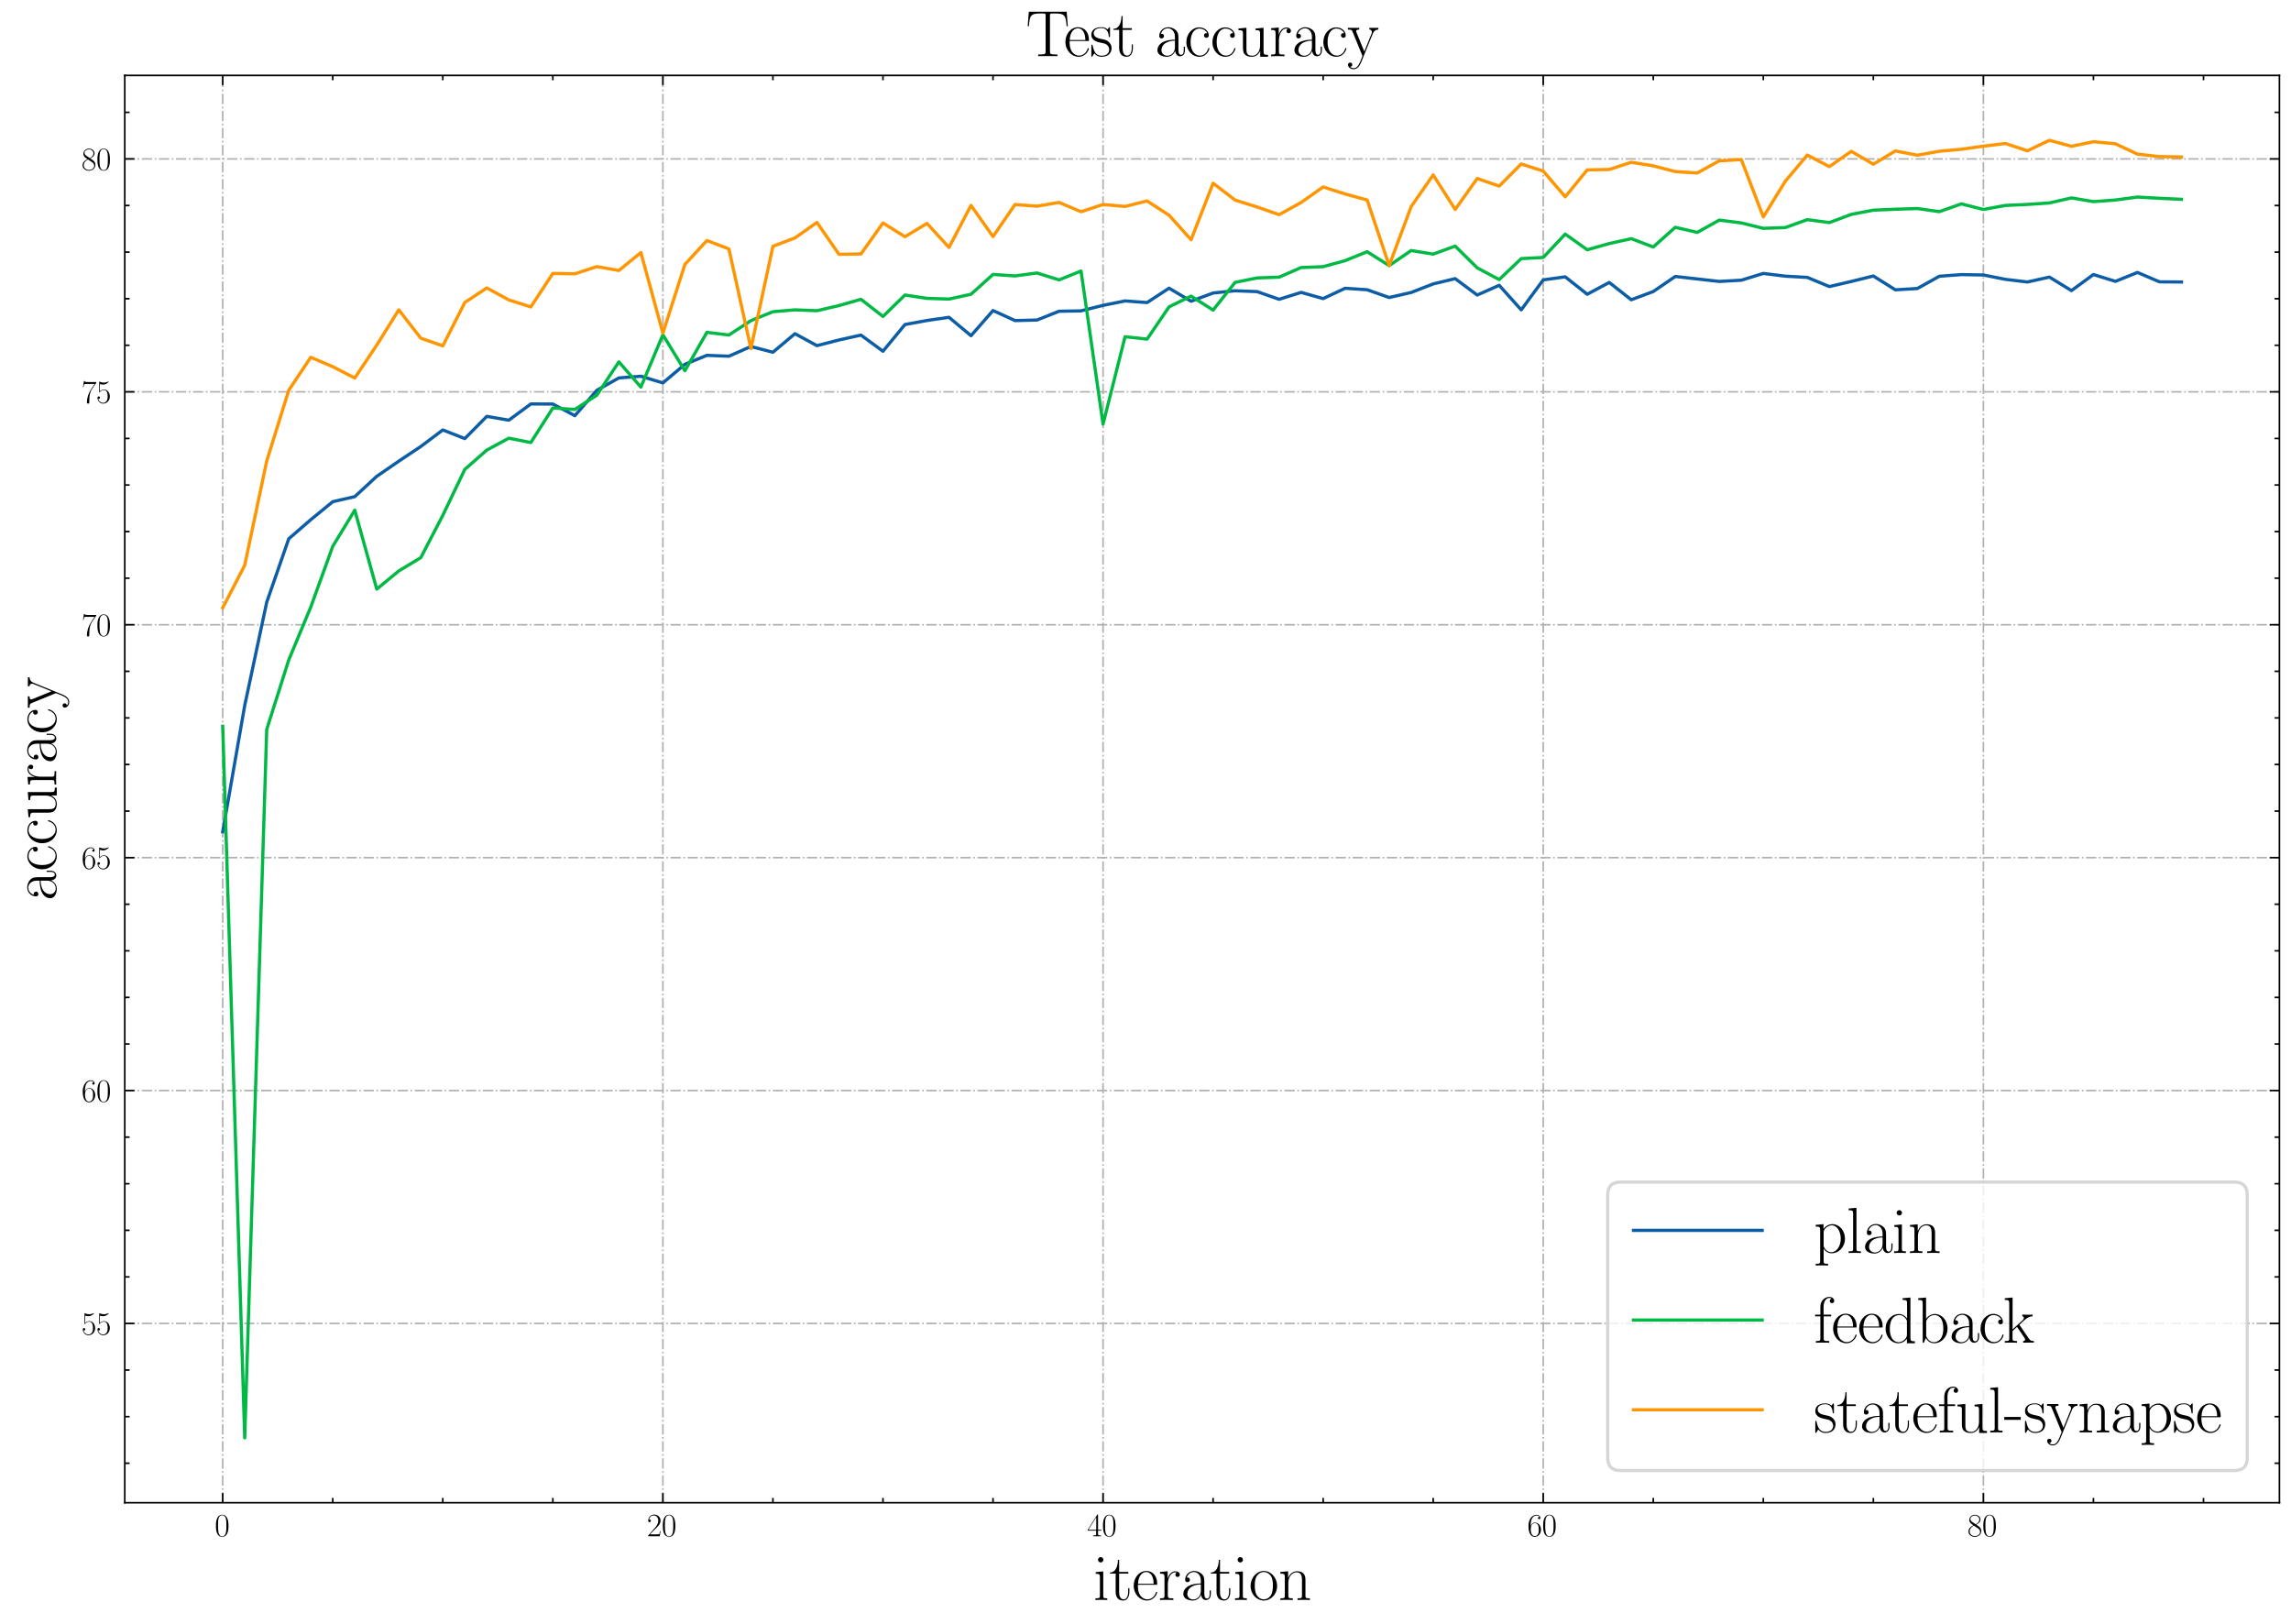 <?xml version="1.0" encoding="utf-8" standalone="no"?>
<!DOCTYPE svg PUBLIC "-//W3C//DTD SVG 1.1//EN"
  "http://www.w3.org/Graphics/SVG/1.1/DTD/svg11.dtd">
<svg height="504.625pt" version="1.1" viewBox="0 0 711.975 504.625" width="711.975pt" xmlns="http://www.w3.org/2000/svg" xmlns:xlink="http://www.w3.org/1999/xlink">
 <defs>
  <style type="text/css">*{stroke-linecap:butt;stroke-linejoin:round;}</style>
 </defs>
 <g id="figure_1">
  <g id="patch_1">
   <path d="M 0 504.625 
L 711.975 504.625 
L 711.975 0 
L 0 0 
z
" style="fill:#ffffff;"/>
  </g>
  <g id="axes_1">
   <g id="patch_2">
    <path d="M 38.775 466.957 
L 708.375 466.957 
L 708.375 23.437 
L 38.775 23.437 
z
" style="fill:#ffffff;"/>
   </g>
   <g id="matplotlib.axis_1">
    <g id="xtick_1">
     <g id="line2d_1">
      <path clip-path="url(#p009b2f5d5f)" d="M 69.212 466.957 
L 69.212 23.437 
" style="fill:none;stroke:#b0b0b0;stroke-dasharray:3.2,0.8,0.5,0.8;stroke-dashoffset:0;stroke-width:0.5;"/>
     </g>
     <g id="line2d_2">
      <defs>
       <path d="M 0 0 
L 0 -3 
" id="m9ee9c8e99d" style="stroke:#000000;stroke-width:0.5;"/>
      </defs>
      <g>
       <use style="stroke:#000000;stroke-width:0.5;" x="69.212" xlink:href="#m9ee9c8e99d" y="466.957"/>
      </g>
     </g>
     <g id="line2d_3">
      <defs>
       <path d="M 0 0 
L 0 3 
" id="m7d33743131" style="stroke:#000000;stroke-width:0.5;"/>
      </defs>
      <g>
       <use style="stroke:#000000;stroke-width:0.5;" x="69.212" xlink:href="#m7d33743131" y="23.437"/>
      </g>
     </g>
     <g id="text_1">
      <!-- $\mathdefault{0}$ -->
      <g transform="translate(66.721 477.375)scale(0.1 -0.1)">
       <defs>
        <path d="M 2688 2025 
C 2688 2416 2682 3080 2413 3591 
C 2176 4039 1798 4198 1466 4198 
C 1158 4198 768 4058 525 3597 
C 269 3118 243 2524 243 2025 
C 243 1661 250 1106 448 619 
C 723 -39 1216 -128 1466 -128 
C 1760 -128 2208 -7 2470 600 
C 2662 1042 2688 1559 2688 2025 
z
M 1466 -26 
C 1056 -26 813 325 723 812 
C 653 1188 653 1738 653 2096 
C 653 2588 653 2997 736 3387 
C 858 3929 1216 4096 1466 4096 
C 1728 4096 2067 3923 2189 3400 
C 2272 3036 2278 2607 2278 2096 
C 2278 1680 2278 1169 2202 792 
C 2067 95 1690 -26 1466 -26 
z
" id="CMR17-30" transform="scale(0.016)"/>
       </defs>
       <use transform="scale(0.996)" xlink:href="#CMR17-30"/>
      </g>
     </g>
    </g>
    <g id="xtick_2">
     <g id="line2d_4">
      <path clip-path="url(#p009b2f5d5f)" d="M 206.004 466.957 
L 206.004 23.437 
" style="fill:none;stroke:#b0b0b0;stroke-dasharray:3.2,0.8,0.5,0.8;stroke-dashoffset:0;stroke-width:0.5;"/>
     </g>
     <g id="line2d_5">
      <g>
       <use style="stroke:#000000;stroke-width:0.5;" x="206.004" xlink:href="#m9ee9c8e99d" y="466.957"/>
      </g>
     </g>
     <g id="line2d_6">
      <g>
       <use style="stroke:#000000;stroke-width:0.5;" x="206.004" xlink:href="#m7d33743131" y="23.437"/>
      </g>
     </g>
     <g id="text_2">
      <!-- $\mathdefault{20}$ -->
      <g transform="translate(201.023 477.375)scale(0.1 -0.1)">
       <defs>
        <path d="M 2669 989 
L 2554 989 
C 2490 536 2438 459 2413 420 
C 2381 369 1920 369 1830 369 
L 602 369 
C 832 619 1280 1072 1824 1597 
C 2214 1967 2669 2402 2669 3035 
C 2669 3790 2067 4224 1395 4224 
C 691 4224 262 3604 262 3030 
C 262 2780 448 2748 525 2748 
C 589 2748 781 2787 781 3010 
C 781 3207 614 3264 525 3264 
C 486 3264 448 3258 422 3245 
C 544 3790 915 4058 1306 4058 
C 1862 4058 2227 3617 2227 3035 
C 2227 2479 1901 2000 1536 1584 
L 262 146 
L 262 0 
L 2515 0 
L 2669 989 
z
" id="CMR17-32" transform="scale(0.016)"/>
       </defs>
       <use transform="scale(0.996)" xlink:href="#CMR17-32"/>
       <use transform="translate(45.69 0)scale(0.996)" xlink:href="#CMR17-30"/>
      </g>
     </g>
    </g>
    <g id="xtick_3">
     <g id="line2d_7">
      <path clip-path="url(#p009b2f5d5f)" d="M 342.797 466.957 
L 342.797 23.437 
" style="fill:none;stroke:#b0b0b0;stroke-dasharray:3.2,0.8,0.5,0.8;stroke-dashoffset:0;stroke-width:0.5;"/>
     </g>
     <g id="line2d_8">
      <g>
       <use style="stroke:#000000;stroke-width:0.5;" x="342.797" xlink:href="#m9ee9c8e99d" y="466.957"/>
      </g>
     </g>
     <g id="line2d_9">
      <g>
       <use style="stroke:#000000;stroke-width:0.5;" x="342.797" xlink:href="#m7d33743131" y="23.437"/>
      </g>
     </g>
     <g id="text_3">
      <!-- $\mathdefault{40}$ -->
      <g transform="translate(337.816 477.375)scale(0.1 -0.1)">
       <defs>
        <path d="M 2150 4122 
C 2150 4256 2144 4256 2029 4256 
L 128 1254 
L 128 1088 
L 1779 1088 
L 1779 457 
C 1779 224 1766 160 1318 160 
L 1197 160 
L 1197 0 
C 1402 0 1747 0 1965 0 
C 2182 0 2528 0 2733 0 
L 2733 160 
L 2611 160 
C 2163 160 2150 224 2150 457 
L 2150 1088 
L 2803 1088 
L 2803 1254 
L 2150 1254 
L 2150 4122 
z
M 1798 3703 
L 1798 1254 
L 256 1254 
L 1798 3703 
z
" id="CMR17-34" transform="scale(0.016)"/>
       </defs>
       <use transform="scale(0.996)" xlink:href="#CMR17-34"/>
       <use transform="translate(45.69 0)scale(0.996)" xlink:href="#CMR17-30"/>
      </g>
     </g>
    </g>
    <g id="xtick_4">
     <g id="line2d_10">
      <path clip-path="url(#p009b2f5d5f)" d="M 479.59 466.957 
L 479.59 23.437 
" style="fill:none;stroke:#b0b0b0;stroke-dasharray:3.2,0.8,0.5,0.8;stroke-dashoffset:0;stroke-width:0.5;"/>
     </g>
     <g id="line2d_11">
      <g>
       <use style="stroke:#000000;stroke-width:0.5;" x="479.59" xlink:href="#m9ee9c8e99d" y="466.957"/>
      </g>
     </g>
     <g id="line2d_12">
      <g>
       <use style="stroke:#000000;stroke-width:0.5;" x="479.59" xlink:href="#m7d33743131" y="23.437"/>
      </g>
     </g>
     <g id="text_4">
      <!-- $\mathdefault{60}$ -->
      <g transform="translate(474.608 477.375)scale(0.1 -0.1)">
       <defs>
        <path d="M 678 2176 
C 678 3690 1395 4032 1811 4032 
C 1946 4032 2272 4009 2400 3776 
C 2298 3776 2106 3776 2106 3553 
C 2106 3381 2246 3323 2336 3323 
C 2394 3323 2566 3348 2566 3560 
C 2566 3954 2246 4179 1805 4179 
C 1043 4179 243 3390 243 1984 
C 243 253 966 -128 1478 -128 
C 2099 -128 2688 427 2688 1283 
C 2688 2081 2170 2662 1517 2662 
C 1126 2662 838 2407 678 1960 
L 678 2176 
z
M 1478 25 
C 691 25 691 1200 691 1436 
C 691 1896 909 2560 1504 2560 
C 1613 2560 1926 2560 2138 2120 
C 2253 1870 2253 1609 2253 1289 
C 2253 944 2253 690 2118 434 
C 1978 171 1773 25 1478 25 
z
" id="CMR17-36" transform="scale(0.016)"/>
       </defs>
       <use transform="scale(0.996)" xlink:href="#CMR17-36"/>
       <use transform="translate(45.69 0)scale(0.996)" xlink:href="#CMR17-30"/>
      </g>
     </g>
    </g>
    <g id="xtick_5">
     <g id="line2d_13">
      <path clip-path="url(#p009b2f5d5f)" d="M 616.382 466.957 
L 616.382 23.437 
" style="fill:none;stroke:#b0b0b0;stroke-dasharray:3.2,0.8,0.5,0.8;stroke-dashoffset:0;stroke-width:0.5;"/>
     </g>
     <g id="line2d_14">
      <g>
       <use style="stroke:#000000;stroke-width:0.5;" x="616.382" xlink:href="#m9ee9c8e99d" y="466.957"/>
      </g>
     </g>
     <g id="line2d_15">
      <g>
       <use style="stroke:#000000;stroke-width:0.5;" x="616.382" xlink:href="#m7d33743131" y="23.437"/>
      </g>
     </g>
     <g id="text_5">
      <!-- $\mathdefault{80}$ -->
      <g transform="translate(611.401 477.375)scale(0.1 -0.1)">
       <defs>
        <path d="M 1741 2264 
C 2144 2467 2554 2773 2554 3263 
C 2554 3841 1990 4179 1472 4179 
C 890 4179 378 3759 378 3180 
C 378 3021 416 2747 666 2505 
C 730 2442 998 2251 1171 2130 
C 883 1983 211 1634 211 934 
C 211 279 838 -128 1459 -128 
C 2144 -128 2720 362 2720 1010 
C 2720 1590 2330 1857 2074 2029 
L 1741 2264 
z
M 902 2822 
C 851 2854 595 3051 595 3351 
C 595 3739 998 4032 1459 4032 
C 1965 4032 2336 3676 2336 3262 
C 2336 2669 1670 2331 1638 2331 
C 1632 2331 1626 2331 1574 2370 
L 902 2822 
z
M 2080 1519 
C 2176 1449 2483 1240 2483 851 
C 2483 381 2010 25 1472 25 
C 890 25 448 438 448 940 
C 448 1443 838 1862 1280 2060 
L 2080 1519 
z
" id="CMR17-38" transform="scale(0.016)"/>
       </defs>
       <use transform="scale(0.996)" xlink:href="#CMR17-38"/>
       <use transform="translate(45.69 0)scale(0.996)" xlink:href="#CMR17-30"/>
      </g>
     </g>
    </g>
    <g id="xtick_6">
     <g id="line2d_16">
      <defs>
       <path d="M 0 0 
L 0 -1.5 
" id="m3e2b556d0f" style="stroke:#000000;stroke-width:0.5;"/>
      </defs>
      <g>
       <use style="stroke:#000000;stroke-width:0.5;" x="103.41" xlink:href="#m3e2b556d0f" y="466.957"/>
      </g>
     </g>
     <g id="line2d_17">
      <defs>
       <path d="M 0 0 
L 0 1.5 
" id="mc4d845a203" style="stroke:#000000;stroke-width:0.5;"/>
      </defs>
      <g>
       <use style="stroke:#000000;stroke-width:0.5;" x="103.41" xlink:href="#mc4d845a203" y="23.437"/>
      </g>
     </g>
    </g>
    <g id="xtick_7">
     <g id="line2d_18">
      <g>
       <use style="stroke:#000000;stroke-width:0.5;" x="137.608" xlink:href="#m3e2b556d0f" y="466.957"/>
      </g>
     </g>
     <g id="line2d_19">
      <g>
       <use style="stroke:#000000;stroke-width:0.5;" x="137.608" xlink:href="#mc4d845a203" y="23.437"/>
      </g>
     </g>
    </g>
    <g id="xtick_8">
     <g id="line2d_20">
      <g>
       <use style="stroke:#000000;stroke-width:0.5;" x="171.806" xlink:href="#m3e2b556d0f" y="466.957"/>
      </g>
     </g>
     <g id="line2d_21">
      <g>
       <use style="stroke:#000000;stroke-width:0.5;" x="171.806" xlink:href="#mc4d845a203" y="23.437"/>
      </g>
     </g>
    </g>
    <g id="xtick_9">
     <g id="line2d_22">
      <g>
       <use style="stroke:#000000;stroke-width:0.5;" x="240.202" xlink:href="#m3e2b556d0f" y="466.957"/>
      </g>
     </g>
     <g id="line2d_23">
      <g>
       <use style="stroke:#000000;stroke-width:0.5;" x="240.202" xlink:href="#mc4d845a203" y="23.437"/>
      </g>
     </g>
    </g>
    <g id="xtick_10">
     <g id="line2d_24">
      <g>
       <use style="stroke:#000000;stroke-width:0.5;" x="274.401" xlink:href="#m3e2b556d0f" y="466.957"/>
      </g>
     </g>
     <g id="line2d_25">
      <g>
       <use style="stroke:#000000;stroke-width:0.5;" x="274.401" xlink:href="#mc4d845a203" y="23.437"/>
      </g>
     </g>
    </g>
    <g id="xtick_11">
     <g id="line2d_26">
      <g>
       <use style="stroke:#000000;stroke-width:0.5;" x="308.599" xlink:href="#m3e2b556d0f" y="466.957"/>
      </g>
     </g>
     <g id="line2d_27">
      <g>
       <use style="stroke:#000000;stroke-width:0.5;" x="308.599" xlink:href="#mc4d845a203" y="23.437"/>
      </g>
     </g>
    </g>
    <g id="xtick_12">
     <g id="line2d_28">
      <g>
       <use style="stroke:#000000;stroke-width:0.5;" x="376.995" xlink:href="#m3e2b556d0f" y="466.957"/>
      </g>
     </g>
     <g id="line2d_29">
      <g>
       <use style="stroke:#000000;stroke-width:0.5;" x="376.995" xlink:href="#mc4d845a203" y="23.437"/>
      </g>
     </g>
    </g>
    <g id="xtick_13">
     <g id="line2d_30">
      <g>
       <use style="stroke:#000000;stroke-width:0.5;" x="411.193" xlink:href="#m3e2b556d0f" y="466.957"/>
      </g>
     </g>
     <g id="line2d_31">
      <g>
       <use style="stroke:#000000;stroke-width:0.5;" x="411.193" xlink:href="#mc4d845a203" y="23.437"/>
      </g>
     </g>
    </g>
    <g id="xtick_14">
     <g id="line2d_32">
      <g>
       <use style="stroke:#000000;stroke-width:0.5;" x="445.391" xlink:href="#m3e2b556d0f" y="466.957"/>
      </g>
     </g>
     <g id="line2d_33">
      <g>
       <use style="stroke:#000000;stroke-width:0.5;" x="445.391" xlink:href="#mc4d845a203" y="23.437"/>
      </g>
     </g>
    </g>
    <g id="xtick_15">
     <g id="line2d_34">
      <g>
       <use style="stroke:#000000;stroke-width:0.5;" x="513.788" xlink:href="#m3e2b556d0f" y="466.957"/>
      </g>
     </g>
     <g id="line2d_35">
      <g>
       <use style="stroke:#000000;stroke-width:0.5;" x="513.788" xlink:href="#mc4d845a203" y="23.437"/>
      </g>
     </g>
    </g>
    <g id="xtick_16">
     <g id="line2d_36">
      <g>
       <use style="stroke:#000000;stroke-width:0.5;" x="547.986" xlink:href="#m3e2b556d0f" y="466.957"/>
      </g>
     </g>
     <g id="line2d_37">
      <g>
       <use style="stroke:#000000;stroke-width:0.5;" x="547.986" xlink:href="#mc4d845a203" y="23.437"/>
      </g>
     </g>
    </g>
    <g id="xtick_17">
     <g id="line2d_38">
      <g>
       <use style="stroke:#000000;stroke-width:0.5;" x="582.184" xlink:href="#m3e2b556d0f" y="466.957"/>
      </g>
     </g>
     <g id="line2d_39">
      <g>
       <use style="stroke:#000000;stroke-width:0.5;" x="582.184" xlink:href="#mc4d845a203" y="23.437"/>
      </g>
     </g>
    </g>
    <g id="xtick_18">
     <g id="line2d_40">
      <g>
       <use style="stroke:#000000;stroke-width:0.5;" x="650.58" xlink:href="#m3e2b556d0f" y="466.957"/>
      </g>
     </g>
     <g id="line2d_41">
      <g>
       <use style="stroke:#000000;stroke-width:0.5;" x="650.58" xlink:href="#mc4d845a203" y="23.437"/>
      </g>
     </g>
    </g>
    <g id="xtick_19">
     <g id="line2d_42">
      <g>
       <use style="stroke:#000000;stroke-width:0.5;" x="684.779" xlink:href="#m3e2b556d0f" y="466.957"/>
      </g>
     </g>
     <g id="line2d_43">
      <g>
       <use style="stroke:#000000;stroke-width:0.5;" x="684.779" xlink:href="#mc4d845a203" y="23.437"/>
      </g>
     </g>
    </g>
    <g id="text_6">
     <!-- iteration -->
     <g transform="translate(339.741 497.15)scale(0.2 -0.2)">
      <defs>
       <path d="M 992 3909 
C 992 4049 877 4170 730 4170 
C 589 4170 467 4056 467 3909 
C 467 3769 582 3648 730 3648 
C 870 3648 992 3763 992 3909 
z
M 243 2706 
L 243 2541 
C 602 2541 653 2502 653 2197 
L 653 427 
C 653 184 627 153 218 153 
L 218 -13 
C 371 0 646 0 806 0 
C 960 0 1222 0 1370 -13 
L 1370 153 
C 992 153 979 191 979 420 
L 979 2776 
L 243 2706 
z
" id="CMR17-69" transform="scale(0.016)"/>
       <path d="M 966 2560 
L 1862 2560 
L 1862 2725 
L 966 2725 
L 966 3904 
L 851 3904 
C 838 3245 614 2668 70 2668 
L 70 2560 
L 627 2560 
L 627 771 
C 627 650 627 -64 1370 -64 
C 1747 -64 1965 306 1965 777 
L 1965 1140 
L 1850 1140 
L 1850 783 
C 1850 344 1677 51 1408 51 
C 1222 51 966 178 966 758 
L 966 2560 
z
" id="CMR17-74" transform="scale(0.016)"/>
       <path d="M 2438 1472 
C 2464 1498 2464 1511 2464 1576 
C 2464 2238 2118 2816 1389 2816 
C 710 2816 173 2169 173 1383 
C 173 551 781 -64 1459 -64 
C 2176 -64 2458 607 2458 740 
C 2458 784 2419 784 2406 784 
C 2362 784 2355 771 2330 696 
C 2189 265 1837 51 1504 51 
C 1229 51 954 203 781 480 
C 582 803 582 1176 582 1472 
L 2438 1472 
z
M 589 1568 
C 634 2505 1126 2714 1382 2714 
C 1818 2714 2112 2297 2118 1568 
L 589 1568 
z
" id="CMR17-65" transform="scale(0.016)"/>
       <path d="M 960 1497 
C 960 2112 1222 2688 1702 2688 
C 1747 2688 1792 2682 1837 2662 
C 1837 2662 1696 2617 1696 2452 
C 1696 2298 1818 2234 1914 2234 
C 1990 2234 2131 2279 2131 2458 
C 2131 2663 1926 2790 1709 2790 
C 1222 2790 1011 2317 947 2093 
L 941 2093 
L 941 2790 
L 198 2720 
L 198 2554 
C 576 2554 634 2515 634 2208 
L 634 428 
C 634 184 608 153 198 153 
L 198 -13 
C 352 0 646 0 813 0 
C 998 0 1325 0 1498 -13 
L 1498 153 
C 1037 153 960 153 960 440 
L 960 1497 
z
" id="CMR17-72" transform="scale(0.016)"/>
       <path d="M 2304 1653 
C 2304 2072 2304 2294 2035 2543 
C 1798 2752 1523 2816 1306 2816 
C 800 2816 435 2407 435 1971 
C 435 1728 627 1728 666 1728 
C 749 1728 896 1778 896 1954 
C 896 2112 774 2181 666 2181 
C 640 2181 608 2174 589 2168 
C 723 2592 1069 2714 1293 2714 
C 1613 2714 1965 2429 1965 1885 
L 1965 1600 
C 1587 1600 1133 1549 774 1357 
C 371 1133 256 813 256 570 
C 256 77 832 -64 1171 -64 
C 1523 -64 1850 139 1990 511 
C 2003 233 2182 -18 2464 -18 
C 2598 -18 2938 70 2938 567 
L 2938 920 
L 2822 920 
L 2822 562 
C 2822 178 2650 128 2566 128 
C 2304 128 2304 458 2304 738 
L 2304 1653 
z
M 1965 870 
C 1965 317 1568 38 1216 38 
C 896 38 646 275 646 570 
C 646 761 730 1100 1101 1305 
C 1408 1478 1760 1504 1965 1504 
L 1965 870 
z
" id="CMR17-61" transform="scale(0.016)"/>
       <path d="M 2758 1356 
C 2758 2176 2163 2816 1466 2816 
C 768 2816 173 2176 173 1356 
C 173 551 768 -64 1466 -64 
C 2163 -64 2758 551 2758 1356 
z
M 1466 51 
C 1165 51 909 230 762 480 
C 602 767 582 1126 582 1408 
C 582 1677 595 2010 762 2298 
C 890 2509 1139 2714 1466 2714 
C 1754 2714 1997 2554 2150 2330 
C 2349 2029 2349 1607 2349 1408 
C 2349 1158 2336 775 2163 467 
C 1984 173 1709 51 1466 51 
z
" id="CMR17-6f" transform="scale(0.016)"/>
       <path d="M 2656 1933 
C 2656 2259 2592 2790 1837 2790 
C 1331 2790 1069 2400 973 2144 
L 966 2144 
L 966 2790 
L 211 2720 
L 211 2554 
C 589 2554 646 2515 646 2208 
L 646 428 
C 646 184 621 153 211 153 
L 211 -13 
C 365 0 646 0 813 0 
C 979 0 1267 0 1421 -13 
L 1421 153 
C 1011 153 986 178 986 428 
L 986 1658 
C 986 2247 1344 2688 1792 2688 
C 2266 2688 2317 2266 2317 1958 
L 2317 428 
C 2317 184 2291 153 1882 153 
L 1882 -13 
C 2035 0 2317 0 2483 0 
C 2650 0 2938 0 3091 -13 
L 3091 153 
C 2682 153 2656 178 2656 428 
L 2656 1933 
z
" id="CMR17-6e" transform="scale(0.016)"/>
      </defs>
      <use transform="scale(0.996)" xlink:href="#CMR17-69"/>
      <use transform="translate(24.871 0)scale(0.996)" xlink:href="#CMR17-74"/>
      <use transform="translate(60.152 0)scale(0.996)" xlink:href="#CMR17-65"/>
      <use transform="translate(100.637 0)scale(0.996)" xlink:href="#CMR17-72"/>
      <use transform="translate(135.918 0)scale(0.996)" xlink:href="#CMR17-61"/>
      <use transform="translate(181.609 0)scale(0.996)" xlink:href="#CMR17-74"/>
      <use transform="translate(216.889 0)scale(0.996)" xlink:href="#CMR17-69"/>
      <use transform="translate(241.761 0)scale(0.996)" xlink:href="#CMR17-6f"/>
      <use transform="translate(287.451 0)scale(0.996)" xlink:href="#CMR17-6e"/>
     </g>
    </g>
   </g>
   <g id="matplotlib.axis_2">
    <g id="ytick_1">
     <g id="line2d_44">
      <path clip-path="url(#p009b2f5d5f)" d="M 38.775 411.261 
L 708.375 411.261 
" style="fill:none;stroke:#b0b0b0;stroke-dasharray:3.2,0.8,0.5,0.8;stroke-dashoffset:0;stroke-width:0.5;"/>
     </g>
     <g id="line2d_45">
      <defs>
       <path d="M 0 0 
L 3 0 
" id="mdab1a96cbe" style="stroke:#000000;stroke-width:0.5;"/>
      </defs>
      <g>
       <use style="stroke:#000000;stroke-width:0.5;" x="38.775" xlink:href="#mdab1a96cbe" y="411.261"/>
      </g>
     </g>
     <g id="line2d_46">
      <defs>
       <path d="M 0 0 
L -3 0 
" id="ma842da2251" style="stroke:#000000;stroke-width:0.5;"/>
      </defs>
      <g>
       <use style="stroke:#000000;stroke-width:0.5;" x="708.375" xlink:href="#ma842da2251" y="411.261"/>
      </g>
     </g>
     <g id="text_7">
      <!-- $\mathdefault{55}$ -->
      <g transform="translate(25.313 414.72)scale(0.1 -0.1)">
       <defs>
        <path d="M 730 3692 
C 794 3666 1056 3584 1325 3584 
C 1920 3584 2246 3911 2432 4100 
C 2432 4157 2432 4192 2394 4192 
C 2387 4192 2374 4192 2323 4163 
C 2099 4058 1837 3973 1517 3973 
C 1325 3973 1037 3999 723 4139 
C 653 4171 640 4171 634 4171 
C 602 4171 595 4164 595 4037 
L 595 2203 
C 595 2089 595 2057 659 2057 
C 691 2057 704 2070 736 2114 
C 941 2401 1222 2522 1542 2522 
C 1766 2522 2246 2382 2246 1289 
C 2246 1085 2246 715 2054 421 
C 1894 159 1645 25 1370 25 
C 947 25 518 320 403 814 
C 429 807 480 795 506 795 
C 589 795 749 840 749 1038 
C 749 1210 627 1280 506 1280 
C 358 1280 262 1190 262 1011 
C 262 454 704 -128 1382 -128 
C 2042 -128 2669 440 2669 1264 
C 2669 2030 2170 2624 1549 2624 
C 1222 2624 947 2503 730 2274 
L 730 3692 
z
" id="CMR17-35" transform="scale(0.016)"/>
       </defs>
       <use transform="scale(0.996)" xlink:href="#CMR17-35"/>
       <use transform="translate(45.69 0)scale(0.996)" xlink:href="#CMR17-35"/>
      </g>
     </g>
    </g>
    <g id="ytick_2">
     <g id="line2d_47">
      <path clip-path="url(#p009b2f5d5f)" d="M 38.775 338.886 
L 708.375 338.886 
" style="fill:none;stroke:#b0b0b0;stroke-dasharray:3.2,0.8,0.5,0.8;stroke-dashoffset:0;stroke-width:0.5;"/>
     </g>
     <g id="line2d_48">
      <g>
       <use style="stroke:#000000;stroke-width:0.5;" x="38.775" xlink:href="#mdab1a96cbe" y="338.886"/>
      </g>
     </g>
     <g id="line2d_49">
      <g>
       <use style="stroke:#000000;stroke-width:0.5;" x="708.375" xlink:href="#ma842da2251" y="338.886"/>
      </g>
     </g>
     <g id="text_8">
      <!-- $\mathdefault{60}$ -->
      <g transform="translate(25.313 342.345)scale(0.1 -0.1)">
       <use transform="scale(0.996)" xlink:href="#CMR17-36"/>
       <use transform="translate(45.69 0)scale(0.996)" xlink:href="#CMR17-30"/>
      </g>
     </g>
    </g>
    <g id="ytick_3">
     <g id="line2d_50">
      <path clip-path="url(#p009b2f5d5f)" d="M 38.775 266.511 
L 708.375 266.511 
" style="fill:none;stroke:#b0b0b0;stroke-dasharray:3.2,0.8,0.5,0.8;stroke-dashoffset:0;stroke-width:0.5;"/>
     </g>
     <g id="line2d_51">
      <g>
       <use style="stroke:#000000;stroke-width:0.5;" x="38.775" xlink:href="#mdab1a96cbe" y="266.511"/>
      </g>
     </g>
     <g id="line2d_52">
      <g>
       <use style="stroke:#000000;stroke-width:0.5;" x="708.375" xlink:href="#ma842da2251" y="266.511"/>
      </g>
     </g>
     <g id="text_9">
      <!-- $\mathdefault{65}$ -->
      <g transform="translate(25.313 269.971)scale(0.1 -0.1)">
       <use transform="scale(0.996)" xlink:href="#CMR17-36"/>
       <use transform="translate(45.69 0)scale(0.996)" xlink:href="#CMR17-35"/>
      </g>
     </g>
    </g>
    <g id="ytick_4">
     <g id="line2d_53">
      <path clip-path="url(#p009b2f5d5f)" d="M 38.775 194.137 
L 708.375 194.137 
" style="fill:none;stroke:#b0b0b0;stroke-dasharray:3.2,0.8,0.5,0.8;stroke-dashoffset:0;stroke-width:0.5;"/>
     </g>
     <g id="line2d_54">
      <g>
       <use style="stroke:#000000;stroke-width:0.5;" x="38.775" xlink:href="#mdab1a96cbe" y="194.137"/>
      </g>
     </g>
     <g id="line2d_55">
      <g>
       <use style="stroke:#000000;stroke-width:0.5;" x="708.375" xlink:href="#ma842da2251" y="194.137"/>
      </g>
     </g>
     <g id="text_10">
      <!-- $\mathdefault{70}$ -->
      <g transform="translate(25.313 197.596)scale(0.1 -0.1)">
       <defs>
        <path d="M 2886 3941 
L 2886 4081 
L 1382 4081 
C 634 4081 621 4165 595 4288 
L 480 4288 
L 294 3094 
L 410 3094 
C 429 3215 474 3540 550 3661 
C 589 3712 1062 3712 1171 3712 
L 2579 3712 
L 1869 2661 
C 1395 1954 1069 999 1069 165 
C 1069 89 1069 -128 1299 -128 
C 1530 -128 1530 89 1530 171 
L 1530 465 
C 1530 1508 1709 2196 2003 2636 
L 2886 3941 
z
" id="CMR17-37" transform="scale(0.016)"/>
       </defs>
       <use transform="scale(0.996)" xlink:href="#CMR17-37"/>
       <use transform="translate(45.69 0)scale(0.996)" xlink:href="#CMR17-30"/>
      </g>
     </g>
    </g>
    <g id="ytick_5">
     <g id="line2d_56">
      <path clip-path="url(#p009b2f5d5f)" d="M 38.775 121.762 
L 708.375 121.762 
" style="fill:none;stroke:#b0b0b0;stroke-dasharray:3.2,0.8,0.5,0.8;stroke-dashoffset:0;stroke-width:0.5;"/>
     </g>
     <g id="line2d_57">
      <g>
       <use style="stroke:#000000;stroke-width:0.5;" x="38.775" xlink:href="#mdab1a96cbe" y="121.762"/>
      </g>
     </g>
     <g id="line2d_58">
      <g>
       <use style="stroke:#000000;stroke-width:0.5;" x="708.375" xlink:href="#ma842da2251" y="121.762"/>
      </g>
     </g>
     <g id="text_11">
      <!-- $\mathdefault{75}$ -->
      <g transform="translate(25.313 125.221)scale(0.1 -0.1)">
       <use transform="scale(0.996)" xlink:href="#CMR17-37"/>
       <use transform="translate(45.69 0)scale(0.996)" xlink:href="#CMR17-35"/>
      </g>
     </g>
    </g>
    <g id="ytick_6">
     <g id="line2d_59">
      <path clip-path="url(#p009b2f5d5f)" d="M 38.775 49.387 
L 708.375 49.387 
" style="fill:none;stroke:#b0b0b0;stroke-dasharray:3.2,0.8,0.5,0.8;stroke-dashoffset:0;stroke-width:0.5;"/>
     </g>
     <g id="line2d_60">
      <g>
       <use style="stroke:#000000;stroke-width:0.5;" x="38.775" xlink:href="#mdab1a96cbe" y="49.387"/>
      </g>
     </g>
     <g id="line2d_61">
      <g>
       <use style="stroke:#000000;stroke-width:0.5;" x="708.375" xlink:href="#ma842da2251" y="49.387"/>
      </g>
     </g>
     <g id="text_12">
      <!-- $\mathdefault{80}$ -->
      <g transform="translate(25.313 52.846)scale(0.1 -0.1)">
       <use transform="scale(0.996)" xlink:href="#CMR17-38"/>
       <use transform="translate(45.69 0)scale(0.996)" xlink:href="#CMR17-30"/>
      </g>
     </g>
    </g>
    <g id="ytick_7">
     <g id="line2d_62">
      <defs>
       <path d="M 0 0 
L 1.5 0 
" id="m61247b8f1d" style="stroke:#000000;stroke-width:0.5;"/>
      </defs>
      <g>
       <use style="stroke:#000000;stroke-width:0.5;" x="38.775" xlink:href="#m61247b8f1d" y="454.686"/>
      </g>
     </g>
     <g id="line2d_63">
      <defs>
       <path d="M 0 0 
L -1.5 0 
" id="m4c16bb8573" style="stroke:#000000;stroke-width:0.5;"/>
      </defs>
      <g>
       <use style="stroke:#000000;stroke-width:0.5;" x="708.375" xlink:href="#m4c16bb8573" y="454.686"/>
      </g>
     </g>
    </g>
    <g id="ytick_8">
     <g id="line2d_64">
      <g>
       <use style="stroke:#000000;stroke-width:0.5;" x="38.775" xlink:href="#m61247b8f1d" y="440.211"/>
      </g>
     </g>
     <g id="line2d_65">
      <g>
       <use style="stroke:#000000;stroke-width:0.5;" x="708.375" xlink:href="#m4c16bb8573" y="440.211"/>
      </g>
     </g>
    </g>
    <g id="ytick_9">
     <g id="line2d_66">
      <g>
       <use style="stroke:#000000;stroke-width:0.5;" x="38.775" xlink:href="#m61247b8f1d" y="425.736"/>
      </g>
     </g>
     <g id="line2d_67">
      <g>
       <use style="stroke:#000000;stroke-width:0.5;" x="708.375" xlink:href="#m4c16bb8573" y="425.736"/>
      </g>
     </g>
    </g>
    <g id="ytick_10">
     <g id="line2d_68">
      <g>
       <use style="stroke:#000000;stroke-width:0.5;" x="38.775" xlink:href="#m61247b8f1d" y="396.786"/>
      </g>
     </g>
     <g id="line2d_69">
      <g>
       <use style="stroke:#000000;stroke-width:0.5;" x="708.375" xlink:href="#m4c16bb8573" y="396.786"/>
      </g>
     </g>
    </g>
    <g id="ytick_11">
     <g id="line2d_70">
      <g>
       <use style="stroke:#000000;stroke-width:0.5;" x="38.775" xlink:href="#m61247b8f1d" y="382.311"/>
      </g>
     </g>
     <g id="line2d_71">
      <g>
       <use style="stroke:#000000;stroke-width:0.5;" x="708.375" xlink:href="#m4c16bb8573" y="382.311"/>
      </g>
     </g>
    </g>
    <g id="ytick_12">
     <g id="line2d_72">
      <g>
       <use style="stroke:#000000;stroke-width:0.5;" x="38.775" xlink:href="#m61247b8f1d" y="367.836"/>
      </g>
     </g>
     <g id="line2d_73">
      <g>
       <use style="stroke:#000000;stroke-width:0.5;" x="708.375" xlink:href="#m4c16bb8573" y="367.836"/>
      </g>
     </g>
    </g>
    <g id="ytick_13">
     <g id="line2d_74">
      <g>
       <use style="stroke:#000000;stroke-width:0.5;" x="38.775" xlink:href="#m61247b8f1d" y="353.361"/>
      </g>
     </g>
     <g id="line2d_75">
      <g>
       <use style="stroke:#000000;stroke-width:0.5;" x="708.375" xlink:href="#m4c16bb8573" y="353.361"/>
      </g>
     </g>
    </g>
    <g id="ytick_14">
     <g id="line2d_76">
      <g>
       <use style="stroke:#000000;stroke-width:0.5;" x="38.775" xlink:href="#m61247b8f1d" y="324.411"/>
      </g>
     </g>
     <g id="line2d_77">
      <g>
       <use style="stroke:#000000;stroke-width:0.5;" x="708.375" xlink:href="#m4c16bb8573" y="324.411"/>
      </g>
     </g>
    </g>
    <g id="ytick_15">
     <g id="line2d_78">
      <g>
       <use style="stroke:#000000;stroke-width:0.5;" x="38.775" xlink:href="#m61247b8f1d" y="309.936"/>
      </g>
     </g>
     <g id="line2d_79">
      <g>
       <use style="stroke:#000000;stroke-width:0.5;" x="708.375" xlink:href="#m4c16bb8573" y="309.936"/>
      </g>
     </g>
    </g>
    <g id="ytick_16">
     <g id="line2d_80">
      <g>
       <use style="stroke:#000000;stroke-width:0.5;" x="38.775" xlink:href="#m61247b8f1d" y="295.461"/>
      </g>
     </g>
     <g id="line2d_81">
      <g>
       <use style="stroke:#000000;stroke-width:0.5;" x="708.375" xlink:href="#m4c16bb8573" y="295.461"/>
      </g>
     </g>
    </g>
    <g id="ytick_17">
     <g id="line2d_82">
      <g>
       <use style="stroke:#000000;stroke-width:0.5;" x="38.775" xlink:href="#m61247b8f1d" y="280.986"/>
      </g>
     </g>
     <g id="line2d_83">
      <g>
       <use style="stroke:#000000;stroke-width:0.5;" x="708.375" xlink:href="#m4c16bb8573" y="280.986"/>
      </g>
     </g>
    </g>
    <g id="ytick_18">
     <g id="line2d_84">
      <g>
       <use style="stroke:#000000;stroke-width:0.5;" x="38.775" xlink:href="#m61247b8f1d" y="252.036"/>
      </g>
     </g>
     <g id="line2d_85">
      <g>
       <use style="stroke:#000000;stroke-width:0.5;" x="708.375" xlink:href="#m4c16bb8573" y="252.036"/>
      </g>
     </g>
    </g>
    <g id="ytick_19">
     <g id="line2d_86">
      <g>
       <use style="stroke:#000000;stroke-width:0.5;" x="38.775" xlink:href="#m61247b8f1d" y="237.561"/>
      </g>
     </g>
     <g id="line2d_87">
      <g>
       <use style="stroke:#000000;stroke-width:0.5;" x="708.375" xlink:href="#m4c16bb8573" y="237.561"/>
      </g>
     </g>
    </g>
    <g id="ytick_20">
     <g id="line2d_88">
      <g>
       <use style="stroke:#000000;stroke-width:0.5;" x="38.775" xlink:href="#m61247b8f1d" y="223.086"/>
      </g>
     </g>
     <g id="line2d_89">
      <g>
       <use style="stroke:#000000;stroke-width:0.5;" x="708.375" xlink:href="#m4c16bb8573" y="223.086"/>
      </g>
     </g>
    </g>
    <g id="ytick_21">
     <g id="line2d_90">
      <g>
       <use style="stroke:#000000;stroke-width:0.5;" x="38.775" xlink:href="#m61247b8f1d" y="208.612"/>
      </g>
     </g>
     <g id="line2d_91">
      <g>
       <use style="stroke:#000000;stroke-width:0.5;" x="708.375" xlink:href="#m4c16bb8573" y="208.612"/>
      </g>
     </g>
    </g>
    <g id="ytick_22">
     <g id="line2d_92">
      <g>
       <use style="stroke:#000000;stroke-width:0.5;" x="38.775" xlink:href="#m61247b8f1d" y="179.662"/>
      </g>
     </g>
     <g id="line2d_93">
      <g>
       <use style="stroke:#000000;stroke-width:0.5;" x="708.375" xlink:href="#m4c16bb8573" y="179.662"/>
      </g>
     </g>
    </g>
    <g id="ytick_23">
     <g id="line2d_94">
      <g>
       <use style="stroke:#000000;stroke-width:0.5;" x="38.775" xlink:href="#m61247b8f1d" y="165.187"/>
      </g>
     </g>
     <g id="line2d_95">
      <g>
       <use style="stroke:#000000;stroke-width:0.5;" x="708.375" xlink:href="#m4c16bb8573" y="165.187"/>
      </g>
     </g>
    </g>
    <g id="ytick_24">
     <g id="line2d_96">
      <g>
       <use style="stroke:#000000;stroke-width:0.5;" x="38.775" xlink:href="#m61247b8f1d" y="150.712"/>
      </g>
     </g>
     <g id="line2d_97">
      <g>
       <use style="stroke:#000000;stroke-width:0.5;" x="708.375" xlink:href="#m4c16bb8573" y="150.712"/>
      </g>
     </g>
    </g>
    <g id="ytick_25">
     <g id="line2d_98">
      <g>
       <use style="stroke:#000000;stroke-width:0.5;" x="38.775" xlink:href="#m61247b8f1d" y="136.237"/>
      </g>
     </g>
     <g id="line2d_99">
      <g>
       <use style="stroke:#000000;stroke-width:0.5;" x="708.375" xlink:href="#m4c16bb8573" y="136.237"/>
      </g>
     </g>
    </g>
    <g id="ytick_26">
     <g id="line2d_100">
      <g>
       <use style="stroke:#000000;stroke-width:0.5;" x="38.775" xlink:href="#m61247b8f1d" y="107.287"/>
      </g>
     </g>
     <g id="line2d_101">
      <g>
       <use style="stroke:#000000;stroke-width:0.5;" x="708.375" xlink:href="#m4c16bb8573" y="107.287"/>
      </g>
     </g>
    </g>
    <g id="ytick_27">
     <g id="line2d_102">
      <g>
       <use style="stroke:#000000;stroke-width:0.5;" x="38.775" xlink:href="#m61247b8f1d" y="92.812"/>
      </g>
     </g>
     <g id="line2d_103">
      <g>
       <use style="stroke:#000000;stroke-width:0.5;" x="708.375" xlink:href="#m4c16bb8573" y="92.812"/>
      </g>
     </g>
    </g>
    <g id="ytick_28">
     <g id="line2d_104">
      <g>
       <use style="stroke:#000000;stroke-width:0.5;" x="38.775" xlink:href="#m61247b8f1d" y="78.337"/>
      </g>
     </g>
     <g id="line2d_105">
      <g>
       <use style="stroke:#000000;stroke-width:0.5;" x="708.375" xlink:href="#m4c16bb8573" y="78.337"/>
      </g>
     </g>
    </g>
    <g id="ytick_29">
     <g id="line2d_106">
      <g>
       <use style="stroke:#000000;stroke-width:0.5;" x="38.775" xlink:href="#m61247b8f1d" y="63.862"/>
      </g>
     </g>
     <g id="line2d_107">
      <g>
       <use style="stroke:#000000;stroke-width:0.5;" x="708.375" xlink:href="#m4c16bb8573" y="63.862"/>
      </g>
     </g>
    </g>
    <g id="ytick_30">
     <g id="line2d_108">
      <g>
       <use style="stroke:#000000;stroke-width:0.5;" x="38.775" xlink:href="#m61247b8f1d" y="34.912"/>
      </g>
     </g>
     <g id="line2d_109">
      <g>
       <use style="stroke:#000000;stroke-width:0.5;" x="708.375" xlink:href="#m4c16bb8573" y="34.912"/>
      </g>
     </g>
    </g>
    <g id="text_13">
     <!-- accuracy -->
     <g transform="translate(17.437 279.928)rotate(-90)scale(0.2 -0.2)">
      <defs>
       <path d="M 2234 2240 
C 2112 2240 1933 2240 1933 2017 
C 1933 1838 2080 1787 2163 1787 
C 2208 1787 2394 1807 2394 2024 
C 2394 2467 1958 2803 1466 2803 
C 787 2803 211 2178 211 1363 
C 211 516 813 -64 1466 -64 
C 2259 -64 2458 677 2458 748 
C 2458 774 2451 793 2406 793 
C 2362 793 2355 787 2330 703 
C 2163 180 1798 51 1523 51 
C 1114 51 621 427 621 1369 
C 621 2338 1094 2688 1472 2688 
C 1722 2688 2093 2573 2234 2240 
z
" id="CMR17-63" transform="scale(0.016)"/>
       <path d="M 1882 2693 
L 1882 2528 
C 2259 2528 2317 2489 2317 2186 
L 2317 1032 
C 2317 500 2029 38 1555 38 
C 1030 38 986 348 986 678 
L 986 2763 
L 211 2693 
L 211 2528 
C 467 2528 640 2528 646 2274 
L 646 1058 
C 646 633 646 361 813 183 
C 896 101 1056 -64 1517 -64 
C 2061 -64 2272 377 2323 506 
L 2330 506 
L 2330 -63 
L 3091 -63 
L 3091 128 
C 2714 128 2656 166 2656 473 
L 2656 2763 
L 1882 2693 
z
" id="CMR17-75" transform="scale(0.016)"/>
       <path d="M 2496 2197 
C 2656 2586 2944 2586 3034 2586 
L 3034 2752 
C 2912 2752 2752 2752 2630 2752 
C 2496 2752 2285 2752 2157 2758 
L 2157 2592 
C 2400 2573 2406 2394 2406 2343 
C 2406 2280 2394 2248 2362 2171 
L 1664 449 
L 902 2306 
C 870 2382 870 2426 870 2433 
C 870 2573 1018 2586 1171 2586 
L 1171 2758 
C 1018 2752 742 2752 582 2752 
C 410 2752 205 2752 64 2758 
L 64 2586 
C 410 2586 448 2554 531 2350 
L 1485 15 
C 1197 -738 1030 -1178 627 -1178 
C 557 -1178 397 -1159 282 -1044 
C 429 -1031 493 -942 493 -833 
C 493 -725 416 -629 288 -629 
C 147 -629 77 -725 77 -840 
C 77 -1095 339 -1280 627 -1280 
C 998 -1280 1229 -922 1357 -604 
L 2496 2197 
z
" id="CMR17-79" transform="scale(0.016)"/>
      </defs>
      <use transform="scale(0.996)" xlink:href="#CMR17-61"/>
      <use transform="translate(45.69 0)scale(0.996)" xlink:href="#CMR17-63"/>
      <use transform="translate(86.176 0)scale(0.996)" xlink:href="#CMR17-63"/>
      <use transform="translate(126.662 0)scale(0.996)" xlink:href="#CMR17-75"/>
      <use transform="translate(177.557 0)scale(0.996)" xlink:href="#CMR17-72"/>
      <use transform="translate(212.838 0)scale(0.996)" xlink:href="#CMR17-61"/>
      <use transform="translate(258.528 0)scale(0.996)" xlink:href="#CMR17-63"/>
      <use transform="translate(299.014 0)scale(0.996)" xlink:href="#CMR17-79"/>
     </g>
    </g>
   </g>
   <g id="line2d_110">
    <path clip-path="url(#p009b2f5d5f)" d="M 69.212 258.478 
L 76.051 219.226 
L 82.891 187.14 
L 89.731 167.43 
L 96.57 161.496 
L 103.41 155.899 
L 110.249 154.33 
L 117.089 148.01 
L 123.929 143.305 
L 130.768 138.746 
L 137.608 133.607 
L 144.448 136.285 
L 151.287 129.385 
L 158.127 130.567 
L 164.967 125.525 
L 171.806 125.549 
L 178.646 129.168 
L 185.485 121.279 
L 192.325 117.443 
L 199.165 116.913 
L 206.004 118.987 
L 212.844 113.197 
L 219.684 110.423 
L 226.523 110.688 
L 233.363 107.673 
L 240.202 109.458 
L 247.042 103.692 
L 253.882 107.407 
L 260.721 105.646 
L 267.561 104.127 
L 274.401 109.144 
L 281.24 100.845 
L 288.08 99.591 
L 294.92 98.602 
L 301.759 104.319 
L 308.599 96.503 
L 315.438 99.615 
L 322.278 99.446 
L 329.118 96.72 
L 335.957 96.599 
L 342.797 94.887 
L 349.637 93.511 
L 356.476 94.018 
L 363.316 89.555 
L 370.155 93.608 
L 376.995 91.051 
L 383.835 90.351 
L 390.674 90.617 
L 397.514 93.005 
L 404.354 90.858 
L 411.193 92.788 
L 418.033 89.579 
L 424.873 90.038 
L 431.712 92.45 
L 438.552 90.882 
L 445.391 88.228 
L 452.231 86.588 
L 459.071 91.678 
L 465.91 88.662 
L 472.75 96.286 
L 479.59 86.974 
L 486.429 86.033 
L 493.269 91.437 
L 500.108 87.77 
L 506.948 93.15 
L 513.788 90.592 
L 520.627 85.912 
L 527.467 86.684 
L 534.307 87.456 
L 541.146 87.07 
L 547.986 84.971 
L 554.826 85.816 
L 561.665 86.202 
L 568.505 89.048 
L 575.344 87.456 
L 582.184 85.767 
L 589.024 90.062 
L 595.863 89.652 
L 602.703 85.84 
L 609.543 85.333 
L 616.382 85.454 
L 623.222 86.805 
L 630.062 87.625 
L 636.901 86.105 
L 643.741 90.303 
L 650.58 85.309 
L 657.42 87.432 
L 664.26 84.658 
L 671.099 87.577 
L 677.939 87.625 
" style="fill:none;stroke:#0c5da5;stroke-linecap:square;"/>
   </g>
   <g id="line2d_111">
    <path clip-path="url(#p009b2f5d5f)" d="M 69.212 225.692 
L 76.051 446.797 
L 82.891 226.657 
L 89.731 205.089 
L 96.57 188.66 
L 103.41 169.77 
L 110.249 158.528 
L 117.089 183.063 
L 123.929 177.418 
L 130.768 173.293 
L 137.608 160.145 
L 144.448 145.863 
L 151.287 139.855 
L 158.127 136.164 
L 164.967 137.515 
L 171.806 126.78 
L 178.646 127.238 
L 185.485 122.799 
L 192.325 112.45 
L 199.165 120.29 
L 206.004 104.03 
L 212.844 115.2 
L 219.684 103.282 
L 226.523 104.102 
L 233.363 99.639 
L 240.202 96.865 
L 247.042 96.286 
L 253.882 96.551 
L 260.721 94.959 
L 267.561 93.005 
L 274.401 98.337 
L 281.24 91.678 
L 288.08 92.715 
L 294.92 92.932 
L 301.759 91.437 
L 308.599 85.285 
L 315.438 85.743 
L 322.278 84.827 
L 329.118 86.974 
L 335.957 84.223 
L 342.797 131.774 
L 349.637 104.633 
L 356.476 105.381 
L 363.316 95.345 
L 370.155 92.016 
L 376.995 96.358 
L 383.835 87.746 
L 390.674 86.371 
L 397.514 86.129 
L 404.354 83.138 
L 411.193 82.872 
L 418.033 80.991 
L 424.873 78.216 
L 431.712 82.535 
L 438.552 77.854 
L 445.391 78.964 
L 452.231 76.479 
L 459.071 83.234 
L 465.91 86.877 
L 472.75 80.363 
L 479.59 80.002 
L 486.429 72.74 
L 493.269 77.613 
L 500.108 75.683 
L 506.948 74.163 
L 513.788 76.745 
L 520.627 70.641 
L 527.467 72.209 
L 534.307 68.397 
L 541.146 69.266 
L 547.986 70.955 
L 554.826 70.713 
L 561.665 68.253 
L 568.505 69.169 
L 575.344 66.612 
L 582.184 65.309 
L 589.024 65.02 
L 595.863 64.803 
L 602.703 65.768 
L 609.543 63.355 
L 616.382 65.092 
L 623.222 63.838 
L 630.062 63.524 
L 636.901 63.066 
L 643.741 61.498 
L 650.58 62.656 
L 657.42 62.149 
L 664.26 61.232 
L 671.099 61.618 
L 677.939 61.932 
" style="fill:none;stroke:#00b945;stroke-linecap:square;"/>
   </g>
   <g id="line2d_112">
    <path clip-path="url(#p009b2f5d5f)" d="M 69.212 188.877 
L 76.051 175.657 
L 82.891 143.257 
L 89.731 121.279 
L 96.57 111.026 
L 103.41 113.945 
L 110.249 117.468 
L 117.089 107.239 
L 123.929 96.286 
L 130.768 105.091 
L 137.608 107.48 
L 144.448 93.994 
L 151.287 89.483 
L 158.127 93.198 
L 164.967 95.369 
L 171.806 84.971 
L 178.646 85.092 
L 185.485 82.848 
L 192.325 84.054 
L 199.165 78.482 
L 206.004 103.523 
L 212.844 82.173 
L 219.684 74.742 
L 226.523 77.348 
L 233.363 108.324 
L 240.202 76.528 
L 247.042 73.946 
L 253.882 69.121 
L 260.721 79.012 
L 267.561 78.916 
L 274.401 69.29 
L 281.24 73.56 
L 288.08 69.435 
L 294.92 76.889 
L 301.759 63.838 
L 308.599 73.512 
L 315.438 63.548 
L 322.278 64.079 
L 329.118 62.897 
L 335.957 65.792 
L 342.797 63.548 
L 349.637 64.151 
L 356.476 62.439 
L 363.316 66.878 
L 370.155 74.501 
L 376.995 56.938 
L 383.835 62.173 
L 390.674 64.32 
L 397.514 66.709 
L 404.354 62.921 
L 411.193 58.096 
L 418.033 60.291 
L 424.873 62.149 
L 431.712 82.535 
L 438.552 64.2 
L 445.391 54.357 
L 452.231 65.092 
L 459.071 55.466 
L 465.91 57.831 
L 472.75 50.955 
L 479.59 53.151 
L 486.429 61.16 
L 493.269 52.789 
L 500.108 52.668 
L 506.948 50.424 
L 513.788 51.534 
L 520.627 53.319 
L 527.467 53.754 
L 534.307 49.966 
L 541.146 49.58 
L 547.986 67.408 
L 554.826 56.311 
L 561.665 48.181 
L 568.505 51.775 
L 575.344 47.023 
L 582.184 51.028 
L 589.024 46.902 
L 595.863 48.229 
L 602.703 46.999 
L 609.543 46.371 
L 616.382 45.431 
L 623.222 44.586 
L 630.062 46.854 
L 636.901 43.597 
L 643.741 45.455 
L 650.58 44.031 
L 657.42 44.683 
L 664.26 47.891 
L 671.099 48.663 
L 677.939 48.784 
" style="fill:none;stroke:#ff9500;stroke-linecap:square;"/>
   </g>
   <g id="patch_3">
    <path d="M 38.775 466.957 
L 38.775 23.437 
" style="fill:none;stroke:#000000;stroke-linecap:square;stroke-linejoin:miter;stroke-width:0.5;"/>
   </g>
   <g id="patch_4">
    <path d="M 708.375 466.957 
L 708.375 23.437 
" style="fill:none;stroke:#000000;stroke-linecap:square;stroke-linejoin:miter;stroke-width:0.5;"/>
   </g>
   <g id="patch_5">
    <path d="M 38.775 466.957 
L 708.375 466.957 
" style="fill:none;stroke:#000000;stroke-linecap:square;stroke-linejoin:miter;stroke-width:0.5;"/>
   </g>
   <g id="patch_6">
    <path d="M 38.775 23.437 
L 708.375 23.437 
" style="fill:none;stroke:#000000;stroke-linecap:square;stroke-linejoin:miter;stroke-width:0.5;"/>
   </g>
   <g id="text_14">
    <!-- Test accuracy -->
    <g transform="translate(318.81 17.437)scale(0.2 -0.2)">
     <defs>
      <path d="M 3981 4326 
L 288 4326 
L 179 2918 
L 294 2918 
C 378 3976 467 4160 1453 4160 
C 1568 4160 1754 4160 1805 4154 
C 1926 4135 1926 4058 1926 3912 
L 1926 459 
C 1926 230 1907 160 1376 160 
L 1197 160 
L 1197 0 
C 1504 0 1824 0 2138 0 
C 2451 0 2771 0 3078 0 
L 3078 160 
L 2899 160 
C 2368 160 2349 230 2349 459 
L 2349 3912 
C 2349 4052 2349 4129 2464 4154 
C 2515 4160 2701 4160 2816 4160 
C 3795 4160 3891 3976 3974 2918 
L 4090 2918 
L 3981 4326 
z
" id="CMR17-54" transform="scale(0.016)"/>
      <path d="M 1978 2697 
C 1978 2813 1971 2819 1933 2819 
C 1907 2819 1901 2813 1824 2717 
C 1805 2691 1747 2626 1728 2601 
C 1523 2819 1235 2819 1126 2819 
C 416 2819 160 2447 160 2076 
C 160 1498 813 1365 998 1325 
C 1402 1243 1542 1217 1677 1101 
C 1760 1025 1901 884 1901 654 
C 1901 384 1747 38 1158 38 
C 602 38 403 460 288 1021 
C 269 1110 269 1117 218 1117 
C 166 1117 160 1110 160 983 
L 160 63 
C 160 -51 166 -58 205 -58 
C 237 -58 243 -51 275 0 
C 314 57 410 211 448 276 
C 576 103 800 -64 1158 -64 
C 1792 -64 2131 283 2131 784 
C 2131 1112 1958 1285 1875 1362 
C 1683 1561 1459 1606 1190 1657 
C 838 1735 390 1825 390 2217 
C 390 2383 480 2737 1126 2737 
C 1811 2737 1850 2094 1862 1888 
C 1869 1856 1901 1849 1920 1849 
C 1978 1849 1978 1869 1978 1978 
L 1978 2697 
z
" id="CMR17-73" transform="scale(0.016)"/>
     </defs>
     <use transform="scale(0.996)" xlink:href="#CMR17-54"/>
     <use transform="translate(58.703 0)scale(0.996)" xlink:href="#CMR17-65"/>
     <use transform="translate(99.188 0)scale(0.996)" xlink:href="#CMR17-73"/>
     <use transform="translate(134.99 0)scale(0.996)" xlink:href="#CMR17-74"/>
     <use transform="translate(200.346 0)scale(0.996)" xlink:href="#CMR17-61"/>
     <use transform="translate(246.037 0)scale(0.996)" xlink:href="#CMR17-63"/>
     <use transform="translate(286.522 0)scale(0.996)" xlink:href="#CMR17-63"/>
     <use transform="translate(327.008 0)scale(0.996)" xlink:href="#CMR17-75"/>
     <use transform="translate(377.904 0)scale(0.996)" xlink:href="#CMR17-72"/>
     <use transform="translate(413.184 0)scale(0.996)" xlink:href="#CMR17-61"/>
     <use transform="translate(458.875 0)scale(0.996)" xlink:href="#CMR17-63"/>
     <use transform="translate(499.36 0)scale(0.996)" xlink:href="#CMR17-79"/>
    </g>
   </g>
   <g id="legend_1">
    <g id="patch_7">
     <path d="M 503.632 456.957 
L 694.375 456.957 
Q 698.375 456.957 698.375 452.957 
L 698.375 371.33 
Q 698.375 367.33 694.375 367.33 
L 503.632 367.33 
Q 499.632 367.33 499.632 371.33 
L 499.632 452.957 
Q 499.632 456.957 503.632 456.957 
z
" style="fill:#ffffff;opacity:0.8;stroke:#cccccc;stroke-linejoin:miter;"/>
    </g>
    <g id="line2d_113">
     <path d="M 507.632 382.33 
L 547.632 382.33 
" style="fill:none;stroke:#0c5da5;stroke-linecap:square;"/>
    </g>
    <g id="line2d_114"/>
    <g id="text_15">
     <!-- plain -->
     <g transform="translate(563.632 389.33)scale(0.2 -0.2)">
      <defs>
       <path d="M 1408 -1063 
C 998 -1063 973 -1037 973 -789 
L 973 402 
C 1158 134 1427 -38 1766 -38 
C 2406 -38 3053 523 3053 1388 
C 3053 2191 2496 2802 1837 2802 
C 1453 2802 1139 2592 960 2338 
L 960 2802 
L 198 2732 
L 198 2567 
C 576 2567 634 2528 634 2223 
L 634 -789 
C 634 -1031 608 -1063 198 -1063 
L 198 -1228 
C 352 -1216 634 -1216 800 -1216 
C 966 -1216 1254 -1216 1408 -1228 
L 1408 -1063 
z
M 973 2012 
C 973 2102 973 2235 1222 2471 
C 1254 2497 1472 2688 1792 2688 
C 2259 2688 2643 2108 2643 1382 
C 2643 656 2234 64 1728 64 
C 1498 64 1248 172 1056 472 
C 973 612 973 650 973 752 
L 973 2012 
z
" id="CMR17-70" transform="scale(0.016)"/>
       <path d="M 979 4396 
L 218 4326 
L 218 4160 
C 595 4160 653 4122 653 3817 
L 653 426 
C 653 184 627 153 218 153 
L 218 -13 
C 371 0 653 0 813 0 
C 979 0 1261 0 1414 -13 
L 1414 153 
C 1005 153 979 178 979 426 
L 979 4396 
z
" id="CMR17-6c" transform="scale(0.016)"/>
      </defs>
      <use transform="scale(0.996)" xlink:href="#CMR17-70"/>
      <use transform="translate(50.895 0)scale(0.996)" xlink:href="#CMR17-6c"/>
      <use transform="translate(75.766 0)scale(0.996)" xlink:href="#CMR17-61"/>
      <use transform="translate(121.457 0)scale(0.996)" xlink:href="#CMR17-69"/>
      <use transform="translate(146.328 0)scale(0.996)" xlink:href="#CMR17-6e"/>
     </g>
    </g>
    <g id="line2d_115">
     <path d="M 507.632 410.206 
L 547.632 410.206 
" style="fill:none;stroke:#00b945;stroke-linecap:square;"/>
    </g>
    <g id="line2d_116"/>
    <g id="text_16">
     <!-- feedback -->
     <g transform="translate(563.632 417.206)scale(0.2 -0.2)">
      <defs>
       <path d="M 979 2560 
L 1709 2560 
L 1709 2725 
L 966 2725 
L 966 3494 
C 966 4022 1235 4352 1510 4352 
C 1594 4352 1690 4327 1754 4282 
C 1702 4269 1568 4225 1568 4067 
C 1568 3901 1696 3850 1786 3850 
C 1875 3850 2003 3901 2003 4067 
C 2003 4308 1773 4454 1517 4454 
C 1152 4454 653 4156 653 3481 
L 653 2725 
L 141 2725 
L 141 2560 
L 653 2560 
L 653 427 
C 653 184 627 153 218 153 
L 218 -13 
C 371 0 666 0 832 0 
C 1018 0 1344 0 1517 -13 
L 1517 153 
C 1056 153 979 153 979 439 
L 979 2560 
z
" id="CMR17-66" transform="scale(0.016)"/>
       <path d="M 1869 4326 
L 1869 4160 
C 2246 4160 2304 4122 2304 3820 
L 2304 2345 
C 2278 2377 2016 2790 1498 2790 
C 845 2790 211 2208 211 1364 
C 211 525 806 -64 1434 -64 
C 1978 -64 2259 337 2291 380 
L 2291 -63 
L 3066 -63 
L 3066 128 
C 2688 128 2630 166 2630 473 
L 2630 4396 
L 1869 4326 
z
M 2291 755 
C 2291 563 2176 390 2029 262 
C 1811 70 1594 38 1472 38 
C 1286 38 621 134 621 1356 
C 621 2612 1363 2688 1530 2688 
C 1824 2688 2061 2522 2208 2291 
C 2291 2157 2291 2138 2291 2023 
L 2291 755 
z
" id="CMR17-64" transform="scale(0.016)"/>
       <path d="M 960 4396 
L 198 4326 
L 198 4160 
C 576 4160 634 4122 634 3817 
L 634 -13 
L 749 -13 
L 934 441 
C 1120 141 1395 -64 1766 -64 
C 2406 -64 3053 500 3053 1370 
C 3053 2188 2477 2790 1830 2790 
C 1434 2790 1152 2579 960 2330 
L 960 4396 
z
M 973 2004 
C 973 2118 973 2138 1062 2272 
C 1312 2657 1670 2688 1792 2688 
C 1984 2688 2643 2585 2643 1376 
C 2643 108 1888 38 1734 38 
C 1536 38 1248 114 1043 486 
C 973 608 973 621 973 735 
L 973 2004 
z
" id="CMR17-62" transform="scale(0.016)"/>
       <path d="M 1670 1673 
C 1664 1686 1632 1724 1632 1743 
C 1632 1756 2086 2171 2144 2222 
C 2509 2528 2739 2560 2906 2560 
L 2906 2733 
C 2867 2733 2854 2733 2848 2720 
L 2534 2720 
C 2355 2720 2080 2720 1907 2733 
L 1907 2566 
C 1997 2559 2061 2508 2061 2419 
C 2061 2291 1933 2170 1926 2170 
L 960 1289 
L 960 4396 
L 198 4326 
L 198 4160 
C 576 4160 634 4122 634 3817 
L 634 426 
C 634 184 608 153 198 153 
L 198 -13 
C 352 0 634 0 794 0 
C 954 0 1235 0 1389 -13 
L 1389 153 
C 979 153 954 178 954 428 
L 954 1130 
L 1395 1532 
L 2042 574 
C 2118 459 2182 369 2182 286 
C 2182 172 2067 153 1990 153 
L 1990 -13 
C 2144 0 2419 0 2579 0 
C 2694 0 2931 0 3040 0 
L 3040 153 
C 2739 153 2669 210 2477 491 
L 1670 1673 
z
" id="CMR17-6b" transform="scale(0.016)"/>
      </defs>
      <use transform="scale(0.996)" xlink:href="#CMR17-66"/>
      <use transform="translate(27.474 0)scale(0.996)" xlink:href="#CMR17-65"/>
      <use transform="translate(67.959 0)scale(0.996)" xlink:href="#CMR17-65"/>
      <use transform="translate(108.445 0)scale(0.996)" xlink:href="#CMR17-64"/>
      <use transform="translate(159.34 0)scale(0.996)" xlink:href="#CMR17-62"/>
      <use transform="translate(210.236 0)scale(0.996)" xlink:href="#CMR17-61"/>
      <use transform="translate(255.926 0)scale(0.996)" xlink:href="#CMR17-63"/>
      <use transform="translate(293.809 0)scale(0.996)" xlink:href="#CMR17-6b"/>
     </g>
    </g>
    <g id="line2d_117">
     <path d="M 507.632 438.081 
L 547.632 438.081 
" style="fill:none;stroke:#ff9500;stroke-linecap:square;"/>
    </g>
    <g id="line2d_118"/>
    <g id="text_17">
     <!-- stateful-synapse -->
     <g transform="translate(563.632 445.081)scale(0.2 -0.2)">
      <defs>
       <path d="M 1632 1216 
L 1632 1496 
L 26 1496 
L 26 1216 
L 1632 1216 
z
" id="CMR17-2d" transform="scale(0.016)"/>
      </defs>
      <use transform="scale(0.996)" xlink:href="#CMR17-73"/>
      <use transform="translate(35.801 0)scale(0.996)" xlink:href="#CMR17-74"/>
      <use transform="translate(71.082 0)scale(0.996)" xlink:href="#CMR17-61"/>
      <use transform="translate(116.773 0)scale(0.996)" xlink:href="#CMR17-74"/>
      <use transform="translate(152.053 0)scale(0.996)" xlink:href="#CMR17-65"/>
      <use transform="translate(192.539 0)scale(0.996)" xlink:href="#CMR17-66"/>
      <use transform="translate(220.013 0)scale(0.996)" xlink:href="#CMR17-75"/>
      <use transform="translate(270.908 0)scale(0.996)" xlink:href="#CMR17-6c"/>
      <use transform="translate(295.779 0)scale(0.996)" xlink:href="#CMR17-2d"/>
      <use transform="translate(325.855 0)scale(0.996)" xlink:href="#CMR17-73"/>
      <use transform="translate(361.656 0)scale(0.996)" xlink:href="#CMR17-79"/>
      <use transform="translate(409.949 0)scale(0.996)" xlink:href="#CMR17-6e"/>
      <use transform="translate(460.845 0)scale(0.996)" xlink:href="#CMR17-61"/>
      <use transform="translate(506.535 0)scale(0.996)" xlink:href="#CMR17-70"/>
      <use transform="translate(557.43 0)scale(0.996)" xlink:href="#CMR17-73"/>
      <use transform="translate(593.232 0)scale(0.996)" xlink:href="#CMR17-65"/>
     </g>
    </g>
   </g>
  </g>
 </g>
 <defs>
  <clipPath id="p009b2f5d5f">
   <rect height="443.52" width="669.6" x="38.775" y="23.437"/>
  </clipPath>
 </defs>
</svg>
